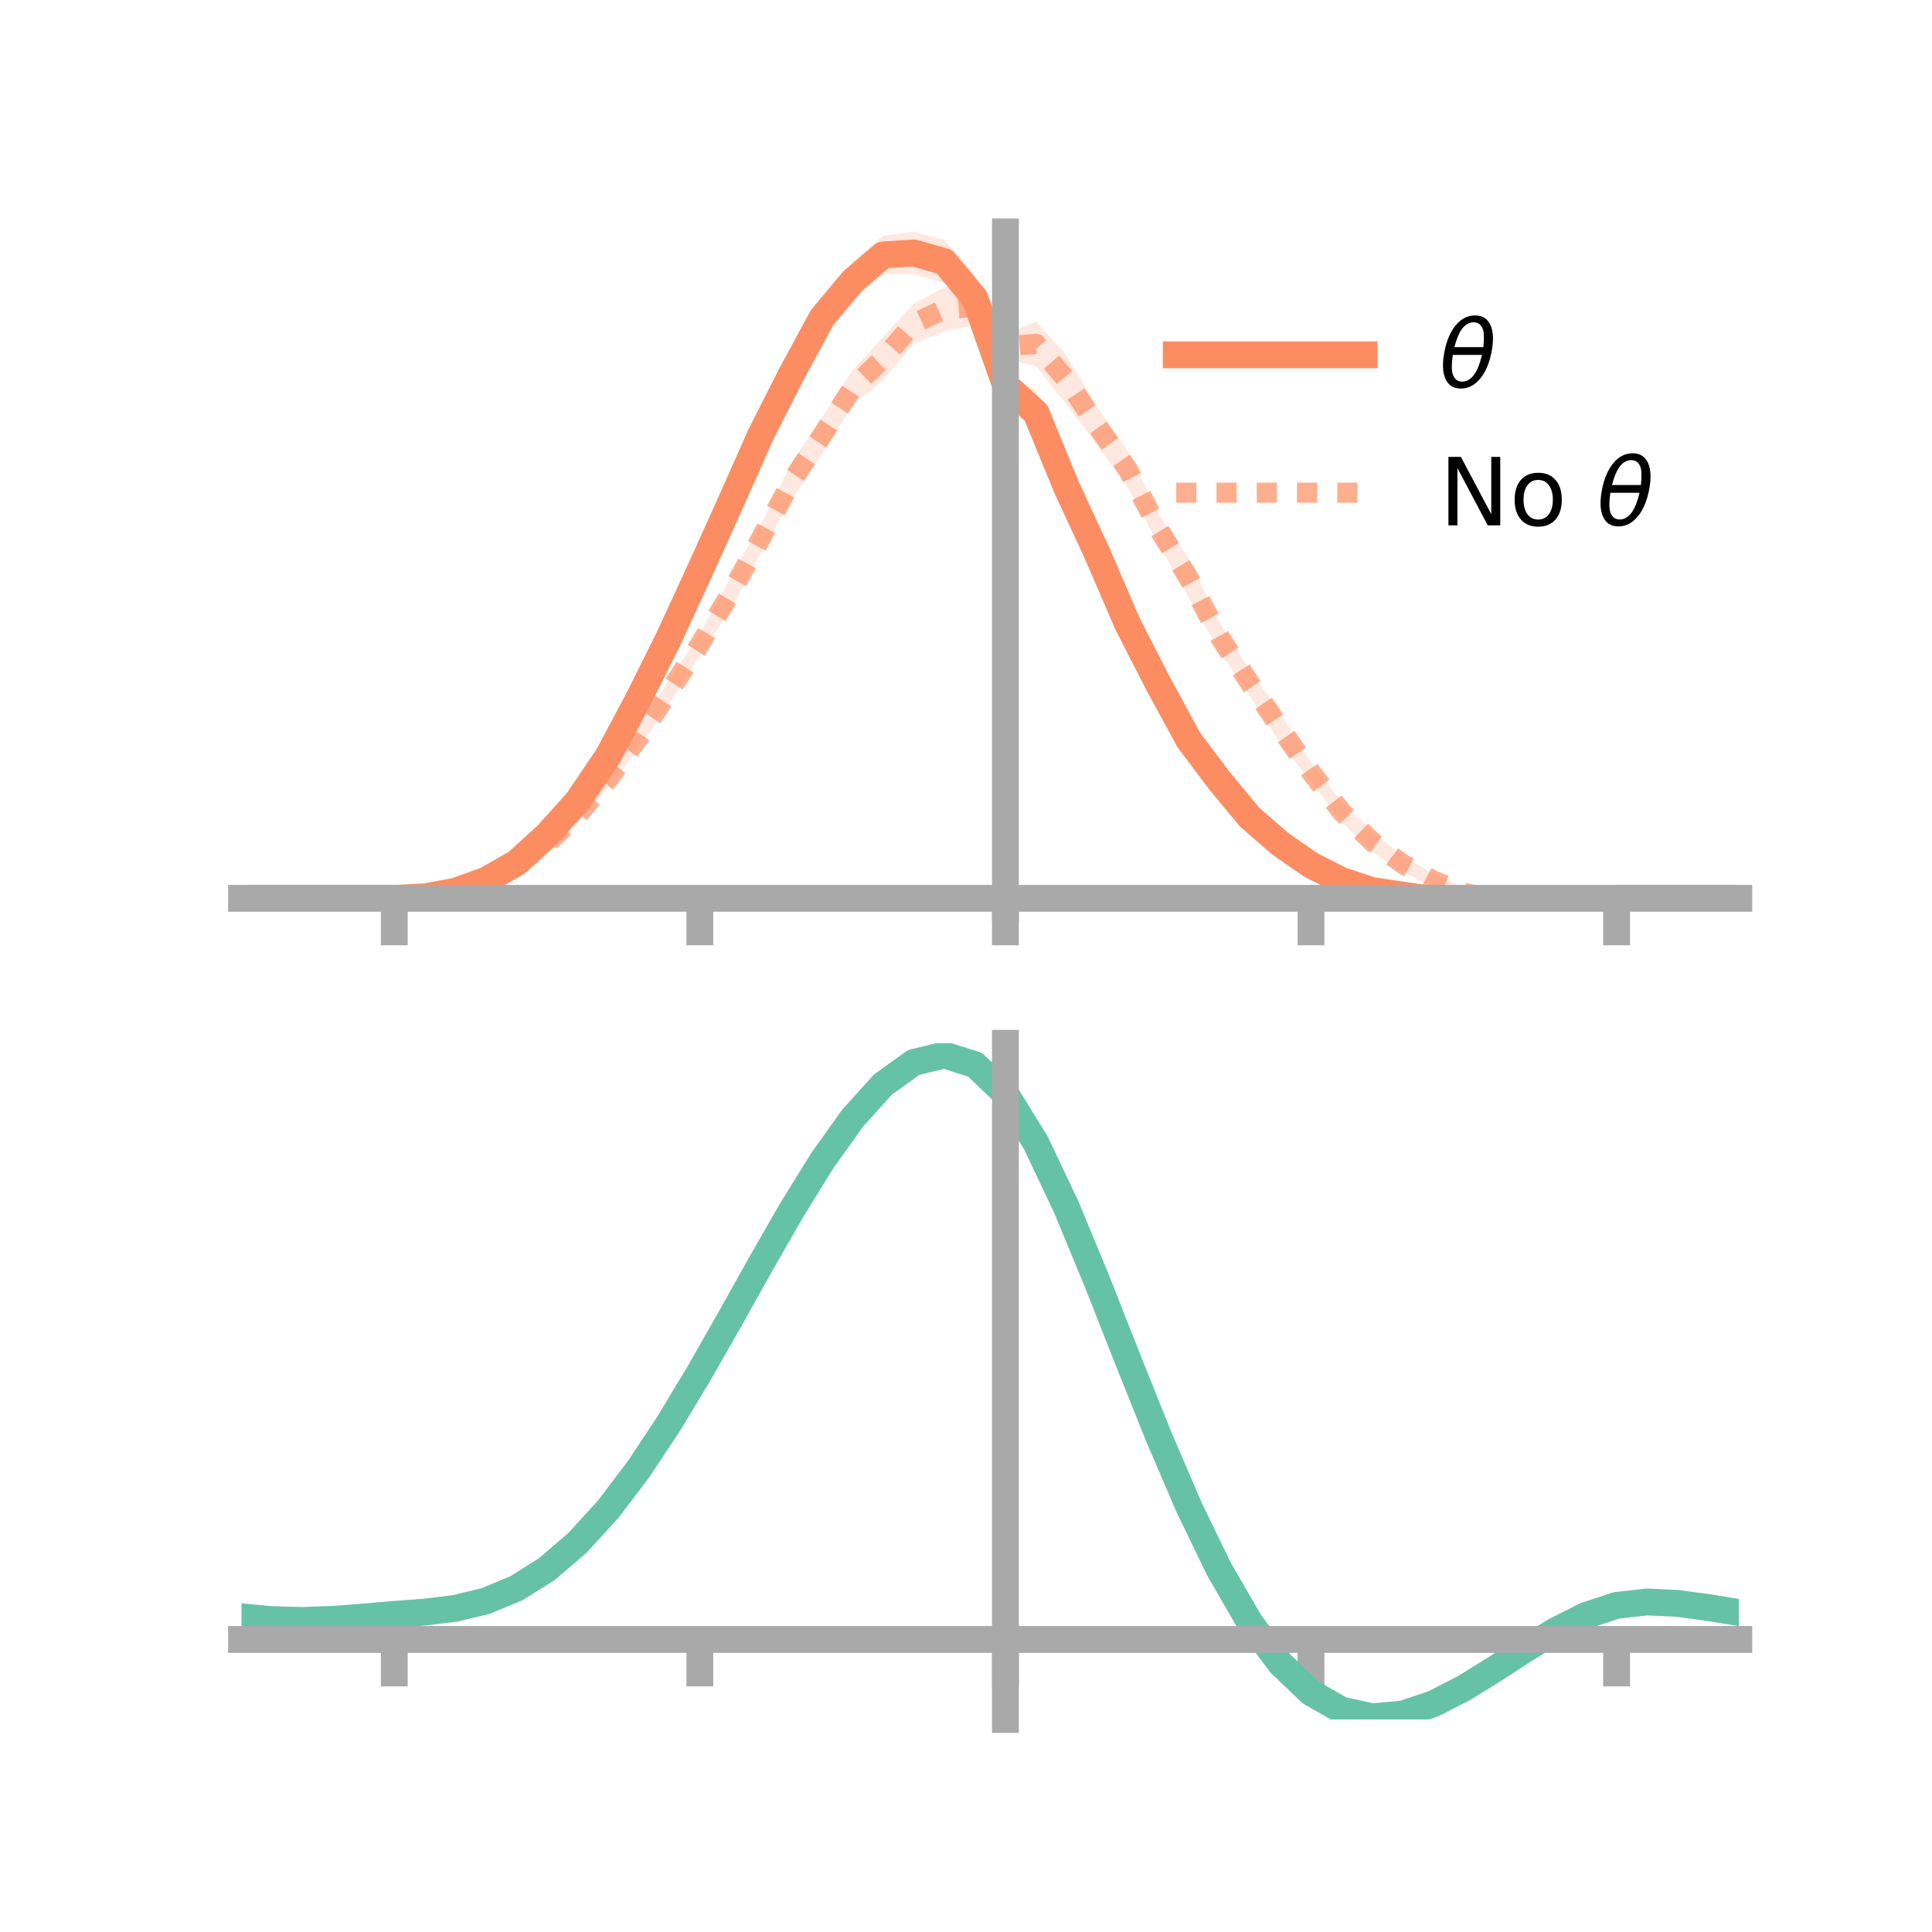 <?xml version="1.0" encoding="utf-8" standalone="no"?>
<!DOCTYPE svg PUBLIC "-//W3C//DTD SVG 1.1//EN"
  "http://www.w3.org/Graphics/SVG/1.1/DTD/svg11.dtd">
<!-- Created with matplotlib (https://matplotlib.org/) -->
<svg height="144pt" version="1.1" viewBox="0 0 144 144" width="144pt" xmlns="http://www.w3.org/2000/svg" xmlns:xlink="http://www.w3.org/1999/xlink">
 <defs>
  <style type="text/css">*{stroke-linecap:butt;stroke-linejoin:round;}</style>
 </defs>
 <g id="figure_1">
  <g id="patch_1">
   <path d="M 0 144 
L 144 144 
L 144 0 
L 0 0 
z
" style="fill:none;"/>
  </g>
  <g id="axes_1">
   <g id="patch_2">
    <path d="M 18 67.68 
L 129.6 67.68 
L 129.6 17.28 
L 18 17.28 
z
" style="fill:none;"/>
   </g>
   <g id="PolyCollection_1">
    <path clip-path="url(#p2b0ec6b159)" d="M 18 66.956 
L 18 66.956 
L 20.278 66.956 
L 22.555 66.956 
L 24.833 66.956 
L 27.11 66.956 
L 29.388 66.952 
L 31.665 66.8 
L 33.943 66.322 
L 36.22 65.36 
L 38.498 64.005 
L 40.776 61.831 
L 43.053 59.202 
L 45.331 55.791 
L 47.608 51.172 
L 49.886 46.422 
L 52.163 41.565 
L 54.441 36.381 
L 56.718 31.07 
L 58.996 26.65 
L 61.273 22.212 
L 63.551 19.482 
L 65.829 17.569 
L 68.106 17.28 
L 70.384 17.888 
L 72.661 20.494 
L 74.939 27.959 
L 77.216 29.053 
L 79.494 34.779 
L 81.771 39.799 
L 84.049 45.247 
L 86.327 49.786 
L 88.604 53.727 
L 90.882 56.979 
L 93.159 59.901 
L 95.437 61.992 
L 97.714 63.549 
L 99.992 64.769 
L 102.269 65.659 
L 104.547 66.179 
L 106.824 66.63 
L 109.102 67.024 
L 111.38 67.054 
L 113.657 67.056 
L 115.935 67.062 
L 118.212 66.984 
L 120.49 66.957 
L 122.767 66.956 
L 125.045 66.956 
L 127.322 66.956 
L 129.6 66.956 
L 129.6 66.956 
L 129.6 66.956 
L 127.322 66.956 
L 125.045 66.956 
L 122.767 66.956 
L 120.49 66.959 
L 118.212 67.061 
L 115.935 67.268 
L 113.657 67.508 
L 111.38 67.55 
L 109.102 67.68 
L 106.824 67.472 
L 104.547 67.251 
L 102.269 67.096 
L 99.992 66.484 
L 97.714 65.407 
L 95.437 63.805 
L 93.159 61.953 
L 90.882 59.376 
L 88.604 56.575 
L 86.327 52.138 
L 84.049 47.793 
L 81.771 42.667 
L 79.494 37.866 
L 77.216 32.482 
L 74.939 29.442 
L 72.661 23.96 
L 70.384 21.108 
L 68.106 20.426 
L 65.829 20.436 
L 63.551 22.41 
L 61.273 25.124 
L 58.996 29.094 
L 56.718 33.664 
L 54.441 38.6 
L 52.163 43.504 
L 49.886 48.544 
L 47.608 52.954 
L 45.331 56.896 
L 43.053 60.215 
L 40.776 62.646 
L 38.498 64.616 
L 36.22 65.86 
L 33.943 66.537 
L 31.665 66.892 
L 29.388 66.955 
L 27.11 66.956 
L 24.833 66.956 
L 22.555 66.956 
L 20.278 66.956 
L 18 66.956 
z
" style="fill:#fc8d62;fill-opacity:0.2;"/>
   </g>
   <g id="PolyCollection_2">
    <path clip-path="url(#p2b0ec6b159)" d="M 18 66.956 
L 18 66.956 
L 20.278 66.956 
L 22.555 66.956 
L 24.833 66.956 
L 27.11 66.956 
L 29.388 66.952 
L 31.665 66.788 
L 33.943 66.32 
L 36.22 65.482 
L 38.498 64.18 
L 40.776 62.552 
L 43.053 60.216 
L 45.331 57.5 
L 47.608 54.202 
L 49.886 50.667 
L 52.163 47.208 
L 54.441 43.033 
L 56.718 39.055 
L 58.996 34.499 
L 61.273 31.113 
L 63.551 27.598 
L 65.829 25.099 
L 68.106 22.64 
L 70.384 21.403 
L 72.661 21.539 
L 74.939 24.91 
L 77.216 23.964 
L 79.494 26.481 
L 81.771 30.316 
L 84.049 33.587 
L 86.327 38.259 
L 88.604 41.651 
L 90.882 46.377 
L 93.159 49.946 
L 95.437 53.155 
L 97.714 56.838 
L 99.992 59.744 
L 102.269 61.961 
L 104.547 63.818 
L 106.824 65.087 
L 109.102 66.209 
L 111.38 66.803 
L 113.657 67.003 
L 115.935 67.043 
L 118.212 66.994 
L 120.49 66.957 
L 122.767 66.956 
L 125.045 66.956 
L 127.322 66.956 
L 129.6 66.956 
L 129.6 66.956 
L 129.6 66.956 
L 127.322 66.956 
L 125.045 66.956 
L 122.767 66.956 
L 120.49 66.96 
L 118.212 67.075 
L 115.935 67.255 
L 113.657 67.366 
L 111.38 67.283 
L 109.102 66.875 
L 106.824 66.162 
L 104.547 64.965 
L 102.269 63.5 
L 99.992 61.252 
L 97.714 58.26 
L 95.437 55.4 
L 93.159 51.89 
L 90.882 48.499 
L 88.604 44.551 
L 86.327 40.494 
L 84.049 36.331 
L 81.771 33.157 
L 79.494 30.155 
L 77.216 27.3 
L 74.939 26.728 
L 72.661 24.226 
L 70.384 24.697 
L 68.106 25.59 
L 65.829 28.325 
L 63.551 30.178 
L 61.273 33.815 
L 58.996 37.248 
L 56.718 41.184 
L 54.441 45.46 
L 52.163 48.862 
L 49.886 52.425 
L 47.608 55.769 
L 45.331 58.697 
L 43.053 61.313 
L 40.776 63.155 
L 38.498 64.765 
L 36.22 65.88 
L 33.943 66.567 
L 31.665 66.876 
L 29.388 66.955 
L 27.11 66.956 
L 24.833 66.956 
L 22.555 66.956 
L 20.278 66.956 
L 18 66.956 
z
" style="fill:#fc8d62;fill-opacity:0.2;"/>
   </g>
   <g id="matplotlib.axis_1">
    <g id="xtick_1">
     <g id="line2d_1">
      <defs>
       <path d="M 0 0 
L 0 3.5 
" id="m240a2fed4a" style="stroke:#a9a9a9;stroke-width:2;"/>
      </defs>
      <g>
       <use style="fill:#a9a9a9;stroke:#a9a9a9;stroke-width:2;" x="29.388" xlink:href="#m240a2fed4a" y="66.956"/>
      </g>
     </g>
    </g>
    <g id="xtick_2">
     <g id="line2d_2">
      <g>
       <use style="fill:#a9a9a9;stroke:#a9a9a9;stroke-width:2;" x="52.163" xlink:href="#m240a2fed4a" y="66.956"/>
      </g>
     </g>
    </g>
    <g id="xtick_3">
     <g id="line2d_3">
      <g>
       <use style="fill:#a9a9a9;stroke:#a9a9a9;stroke-width:2;" x="74.939" xlink:href="#m240a2fed4a" y="66.956"/>
      </g>
     </g>
    </g>
    <g id="xtick_4">
     <g id="line2d_4">
      <g>
       <use style="fill:#a9a9a9;stroke:#a9a9a9;stroke-width:2;" x="97.714" xlink:href="#m240a2fed4a" y="66.956"/>
      </g>
     </g>
    </g>
    <g id="xtick_5">
     <g id="line2d_5">
      <g>
       <use style="fill:#a9a9a9;stroke:#a9a9a9;stroke-width:2;" x="120.49" xlink:href="#m240a2fed4a" y="66.956"/>
      </g>
     </g>
    </g>
   </g>
   <g id="matplotlib.axis_2"/>
   <g id="line2d_6">
    <path clip-path="url(#p2b0ec6b159)" d="M 18 66.956 
L 20.278 66.956 
L 22.555 66.956 
L 24.833 66.956 
L 27.11 66.956 
L 29.388 66.954 
L 31.665 66.846 
L 33.943 66.429 
L 36.22 65.61 
L 38.498 64.311 
L 40.776 62.239 
L 43.053 59.709 
L 45.331 56.344 
L 47.608 52.063 
L 49.886 47.483 
L 52.163 42.534 
L 54.441 37.49 
L 56.718 32.367 
L 58.996 27.872 
L 61.273 23.668 
L 63.551 20.946 
L 65.829 19.002 
L 68.106 18.853 
L 70.384 19.498 
L 72.661 22.227 
L 74.939 28.7 
L 77.216 30.768 
L 79.494 36.322 
L 81.771 41.233 
L 84.049 46.52 
L 86.327 50.962 
L 88.604 55.151 
L 90.882 58.177 
L 93.159 60.927 
L 95.437 62.899 
L 97.714 64.478 
L 99.992 65.627 
L 102.269 66.377 
L 104.547 66.715 
L 106.824 67.051 
L 109.102 67.352 
L 111.38 67.302 
L 113.657 67.282 
L 115.935 67.165 
L 118.212 67.023 
L 120.49 66.958 
L 122.767 66.956 
L 125.045 66.956 
L 127.322 66.956 
L 129.6 66.956 
" style="fill:none;stroke:#fc8d62;stroke-linecap:square;stroke-width:2;"/>
   </g>
   <g id="line2d_7">
    <path clip-path="url(#p2b0ec6b159)" d="M 18 66.956 
L 20.278 66.956 
L 22.555 66.956 
L 24.833 66.956 
L 27.11 66.956 
L 29.388 66.954 
L 31.665 66.832 
L 33.943 66.444 
L 36.22 65.681 
L 38.498 64.473 
L 40.776 62.853 
L 43.053 60.765 
L 45.331 58.098 
L 47.608 54.986 
L 49.886 51.546 
L 52.163 48.035 
L 54.441 44.247 
L 56.718 40.12 
L 58.996 35.873 
L 61.273 32.464 
L 63.551 28.888 
L 65.829 26.712 
L 68.106 24.115 
L 70.384 23.05 
L 72.661 22.883 
L 74.939 25.819 
L 77.216 25.632 
L 79.494 28.318 
L 81.771 31.736 
L 84.049 34.959 
L 86.327 39.376 
L 88.604 43.101 
L 90.882 47.438 
L 93.159 50.918 
L 95.437 54.278 
L 97.714 57.549 
L 99.992 60.498 
L 102.269 62.73 
L 104.547 64.391 
L 106.824 65.624 
L 109.102 66.542 
L 111.38 67.043 
L 113.657 67.184 
L 115.935 67.149 
L 118.212 67.035 
L 120.49 66.958 
L 122.767 66.956 
L 125.045 66.956 
L 127.322 66.956 
L 129.6 66.956 
" style="fill:none;stroke:#fc8d62;stroke-dasharray:1.5,1.5;stroke-dashoffset:0;stroke-opacity:0.7;stroke-width:1.5;"/>
   </g>
   <g id="patch_3">
    <path d="M 74.939 67.68 
L 74.939 17.28 
" style="fill:none;stroke:#a9a9a9;stroke-linecap:square;stroke-linejoin:miter;stroke-width:2;"/>
   </g>
   <g id="patch_4">
    <path d="M 129.6 67.68 
L 129.6 17.28 
" style="fill:none;"/>
   </g>
   <g id="patch_5">
    <path d="M 18 66.956 
L 129.6 66.956 
" style="fill:none;stroke:#a9a9a9;stroke-linecap:square;stroke-linejoin:miter;stroke-width:2;"/>
   </g>
   <g id="patch_6">
    <path d="M 18 17.28 
L 129.6 17.28 
" style="fill:none;"/>
   </g>
   <g id="legend_1">
    <g id="line2d_8">
     <path d="M 87.67 26.449 
L 101.67 26.449 
" style="fill:none;stroke:#fc8d62;stroke-linecap:square;stroke-width:2;"/>
    </g>
    <g id="line2d_9"/>
    <g id="text_1">
     <!-- $\theta$ -->
     <g transform="translate(107.27 28.899)scale(0.07 -0.07)">
      <defs>
       <path d="M 45.516 34.672 
L 14.453 34.672 
Q 12.359 20.062 14.5 13.875 
Q 17.188 6.25 24.469 6.25 
Q 31.781 6.25 37.359 13.922 
Q 42.234 20.656 45.516 34.672 
z
M 47.016 42.969 
Q 48.344 56.844 46.625 61.719 
Q 43.953 69.438 36.766 69.438 
Q 29.297 69.438 23.828 61.812 
Q 19.531 55.672 16.156 42.969 
z
M 38.188 76.766 
Q 49.906 76.766 54.594 66.406 
Q 59.281 56.109 55.719 37.844 
Q 52.203 19.625 43.453 9.281 
Q 34.766 -1.125 23.047 -1.125 
Q 11.281 -1.125 6.641 9.281 
Q 2 19.625 5.516 37.844 
Q 9.078 56.109 17.719 66.406 
Q 26.422 76.766 38.188 76.766 
z
" id="DejaVuSans-Oblique-952"/>
      </defs>
      <use transform="translate(0 0.234)" xlink:href="#DejaVuSans-Oblique-952"/>
     </g>
    </g>
    <g id="line2d_10">
     <path d="M 87.67 36.724 
L 101.67 36.724 
" style="fill:none;stroke:#fc8d62;stroke-dasharray:1.5,1.5;stroke-dashoffset:0;stroke-opacity:0.7;stroke-width:1.5;"/>
    </g>
    <g id="line2d_11"/>
    <g id="text_2">
     <!-- No $\theta$ -->
     <g transform="translate(107.27 39.174)scale(0.07 -0.07)">
      <defs>
       <path d="M 9.812 72.906 
L 23.094 72.906 
L 55.422 11.922 
L 55.422 72.906 
L 64.984 72.906 
L 64.984 0 
L 51.703 0 
L 19.391 60.984 
L 19.391 0 
L 9.812 0 
z
" id="DejaVuSans-78"/>
       <path d="M 30.609 48.391 
Q 23.391 48.391 19.188 42.75 
Q 14.984 37.109 14.984 27.297 
Q 14.984 17.484 19.156 11.844 
Q 23.344 6.203 30.609 6.203 
Q 37.797 6.203 41.984 11.859 
Q 46.188 17.531 46.188 27.297 
Q 46.188 37.016 41.984 42.703 
Q 37.797 48.391 30.609 48.391 
z
M 30.609 56 
Q 42.328 56 49.016 48.375 
Q 55.719 40.766 55.719 27.297 
Q 55.719 13.875 49.016 6.219 
Q 42.328 -1.422 30.609 -1.422 
Q 18.844 -1.422 12.172 6.219 
Q 5.516 13.875 5.516 27.297 
Q 5.516 40.766 12.172 48.375 
Q 18.844 56 30.609 56 
z
" id="DejaVuSans-111"/>
       <path id="DejaVuSans-32"/>
      </defs>
      <use transform="translate(0 0.234)" xlink:href="#DejaVuSans-78"/>
      <use transform="translate(74.805 0.234)" xlink:href="#DejaVuSans-111"/>
      <use transform="translate(135.986 0.234)" xlink:href="#DejaVuSans-32"/>
      <use transform="translate(167.773 0.234)" xlink:href="#DejaVuSans-Oblique-952"/>
     </g>
    </g>
   </g>
  </g>
  <g id="axes_2">
   <g id="patch_7">
    <path d="M 18 128.16 
L 129.6 128.16 
L 129.6 77.76 
L 18 77.76 
z
" style="fill:none;"/>
   </g>
   <g id="PolyCollection_3">
    <path clip-path="url(#p63b370bbf6)" d="M 18 120.547 
L 18 120.473 
L 20.278 120.688 
L 22.555 120.747 
L 24.833 120.659 
L 27.11 120.473 
L 29.388 120.268 
L 31.665 120.093 
L 33.943 119.808 
L 36.22 119.25 
L 38.498 118.292 
L 40.776 116.842 
L 43.053 114.849 
L 45.331 112.305 
L 47.608 109.24 
L 49.886 105.723 
L 52.163 101.855 
L 54.441 97.765 
L 56.718 93.607 
L 58.996 89.556 
L 61.273 85.801 
L 63.551 82.542 
L 65.829 79.981 
L 68.106 78.321 
L 70.384 77.76 
L 72.661 78.488 
L 74.939 80.674 
L 77.216 84.409 
L 79.494 89.292 
L 81.771 94.873 
L 84.049 100.734 
L 86.327 106.51 
L 88.604 111.9 
L 90.882 116.669 
L 93.159 120.654 
L 95.437 123.758 
L 97.714 125.949 
L 99.992 127.255 
L 102.269 127.755 
L 104.547 127.56 
L 106.824 126.812 
L 109.102 125.663 
L 111.38 124.278 
L 113.657 122.819 
L 115.935 121.448 
L 118.212 120.317 
L 120.49 119.576 
L 122.767 119.323 
L 125.045 119.438 
L 127.322 119.756 
L 129.6 120.138 
L 129.6 120.236 
L 129.6 120.236 
L 127.322 119.879 
L 125.045 119.58 
L 122.767 119.477 
L 120.49 119.736 
L 118.212 120.487 
L 115.935 121.645 
L 113.657 123.059 
L 111.38 124.566 
L 109.102 125.997 
L 106.824 127.181 
L 104.547 127.953 
L 102.269 128.16 
L 99.992 127.67 
L 97.714 126.382 
L 95.437 124.234 
L 93.159 121.207 
L 90.882 117.334 
L 88.604 112.704 
L 86.327 107.472 
L 84.049 101.86 
L 81.771 96.162 
L 79.494 90.73 
L 77.216 85.976 
L 74.939 82.339 
L 72.661 80.215 
L 70.384 79.51 
L 68.106 80.054 
L 65.829 81.658 
L 63.551 84.128 
L 61.273 87.266 
L 58.996 90.875 
L 56.718 94.762 
L 54.441 98.747 
L 52.163 102.664 
L 49.886 106.366 
L 47.608 109.732 
L 45.331 112.669 
L 43.053 115.115 
L 40.776 117.042 
L 38.498 118.455 
L 36.22 119.395 
L 33.943 119.943 
L 31.665 120.219 
L 29.388 120.383 
L 27.11 120.572 
L 24.833 120.738 
L 22.555 120.809 
L 20.278 120.747 
L 18 120.547 
z
" style="fill:#66c2a5;fill-opacity:0.2;"/>
   </g>
   <g id="matplotlib.axis_3">
    <g id="xtick_6">
     <g id="line2d_12">
      <g>
       <use style="fill:#a9a9a9;stroke:#a9a9a9;stroke-width:2;" x="29.388" xlink:href="#m240a2fed4a" y="122.196"/>
      </g>
     </g>
    </g>
    <g id="xtick_7">
     <g id="line2d_13">
      <g>
       <use style="fill:#a9a9a9;stroke:#a9a9a9;stroke-width:2;" x="52.163" xlink:href="#m240a2fed4a" y="122.196"/>
      </g>
     </g>
    </g>
    <g id="xtick_8">
     <g id="line2d_14">
      <g>
       <use style="fill:#a9a9a9;stroke:#a9a9a9;stroke-width:2;" x="74.939" xlink:href="#m240a2fed4a" y="122.196"/>
      </g>
     </g>
    </g>
    <g id="xtick_9">
     <g id="line2d_15">
      <g>
       <use style="fill:#a9a9a9;stroke:#a9a9a9;stroke-width:2;" x="97.714" xlink:href="#m240a2fed4a" y="122.196"/>
      </g>
     </g>
    </g>
    <g id="xtick_10">
     <g id="line2d_16">
      <g>
       <use style="fill:#a9a9a9;stroke:#a9a9a9;stroke-width:2;" x="120.49" xlink:href="#m240a2fed4a" y="122.196"/>
      </g>
     </g>
    </g>
   </g>
   <g id="matplotlib.axis_4"/>
   <g id="line2d_17">
    <path clip-path="url(#p63b370bbf6)" d="M 18 120.51 
L 20.278 120.718 
L 22.555 120.778 
L 24.833 120.698 
L 27.11 120.522 
L 29.388 120.325 
L 31.665 120.156 
L 33.943 119.876 
L 36.22 119.323 
L 38.498 118.374 
L 40.776 116.942 
L 43.053 114.982 
L 45.331 112.487 
L 47.608 109.486 
L 49.886 106.044 
L 52.163 102.259 
L 54.441 98.256 
L 56.718 94.185 
L 58.996 90.215 
L 61.273 86.534 
L 63.551 83.335 
L 65.829 80.82 
L 68.106 79.187 
L 70.384 78.635 
L 72.661 79.352 
L 74.939 81.507 
L 77.216 85.193 
L 79.494 90.011 
L 81.771 95.517 
L 84.049 101.297 
L 86.327 106.991 
L 88.604 112.302 
L 90.882 117.002 
L 93.159 120.931 
L 95.437 123.996 
L 97.714 126.165 
L 99.992 127.463 
L 102.269 127.957 
L 104.547 127.757 
L 106.824 126.996 
L 109.102 125.83 
L 111.38 124.422 
L 113.657 122.939 
L 115.935 121.546 
L 118.212 120.402 
L 120.49 119.656 
L 122.767 119.4 
L 125.045 119.509 
L 127.322 119.818 
L 129.6 120.187 
" style="fill:none;stroke:#66c2a5;stroke-linecap:square;stroke-width:2;"/>
   </g>
   <g id="patch_8">
    <path d="M 74.939 128.16 
L 74.939 77.76 
" style="fill:none;stroke:#a9a9a9;stroke-linecap:square;stroke-linejoin:miter;stroke-width:2;"/>
   </g>
   <g id="patch_9">
    <path d="M 129.6 128.16 
L 129.6 77.76 
" style="fill:none;"/>
   </g>
   <g id="patch_10">
    <path d="M 18 122.196 
L 129.6 122.196 
" style="fill:none;stroke:#a9a9a9;stroke-linecap:square;stroke-linejoin:miter;stroke-width:2;"/>
   </g>
   <g id="patch_11">
    <path d="M 18 77.76 
L 129.6 77.76 
" style="fill:none;"/>
   </g>
  </g>
 </g>
 <defs>
  <clipPath id="p2b0ec6b159">
   <rect height="50.4" width="111.6" x="18" y="17.28"/>
  </clipPath>
  <clipPath id="p63b370bbf6">
   <rect height="50.4" width="111.6" x="18" y="77.76"/>
  </clipPath>
 </defs>
</svg>

